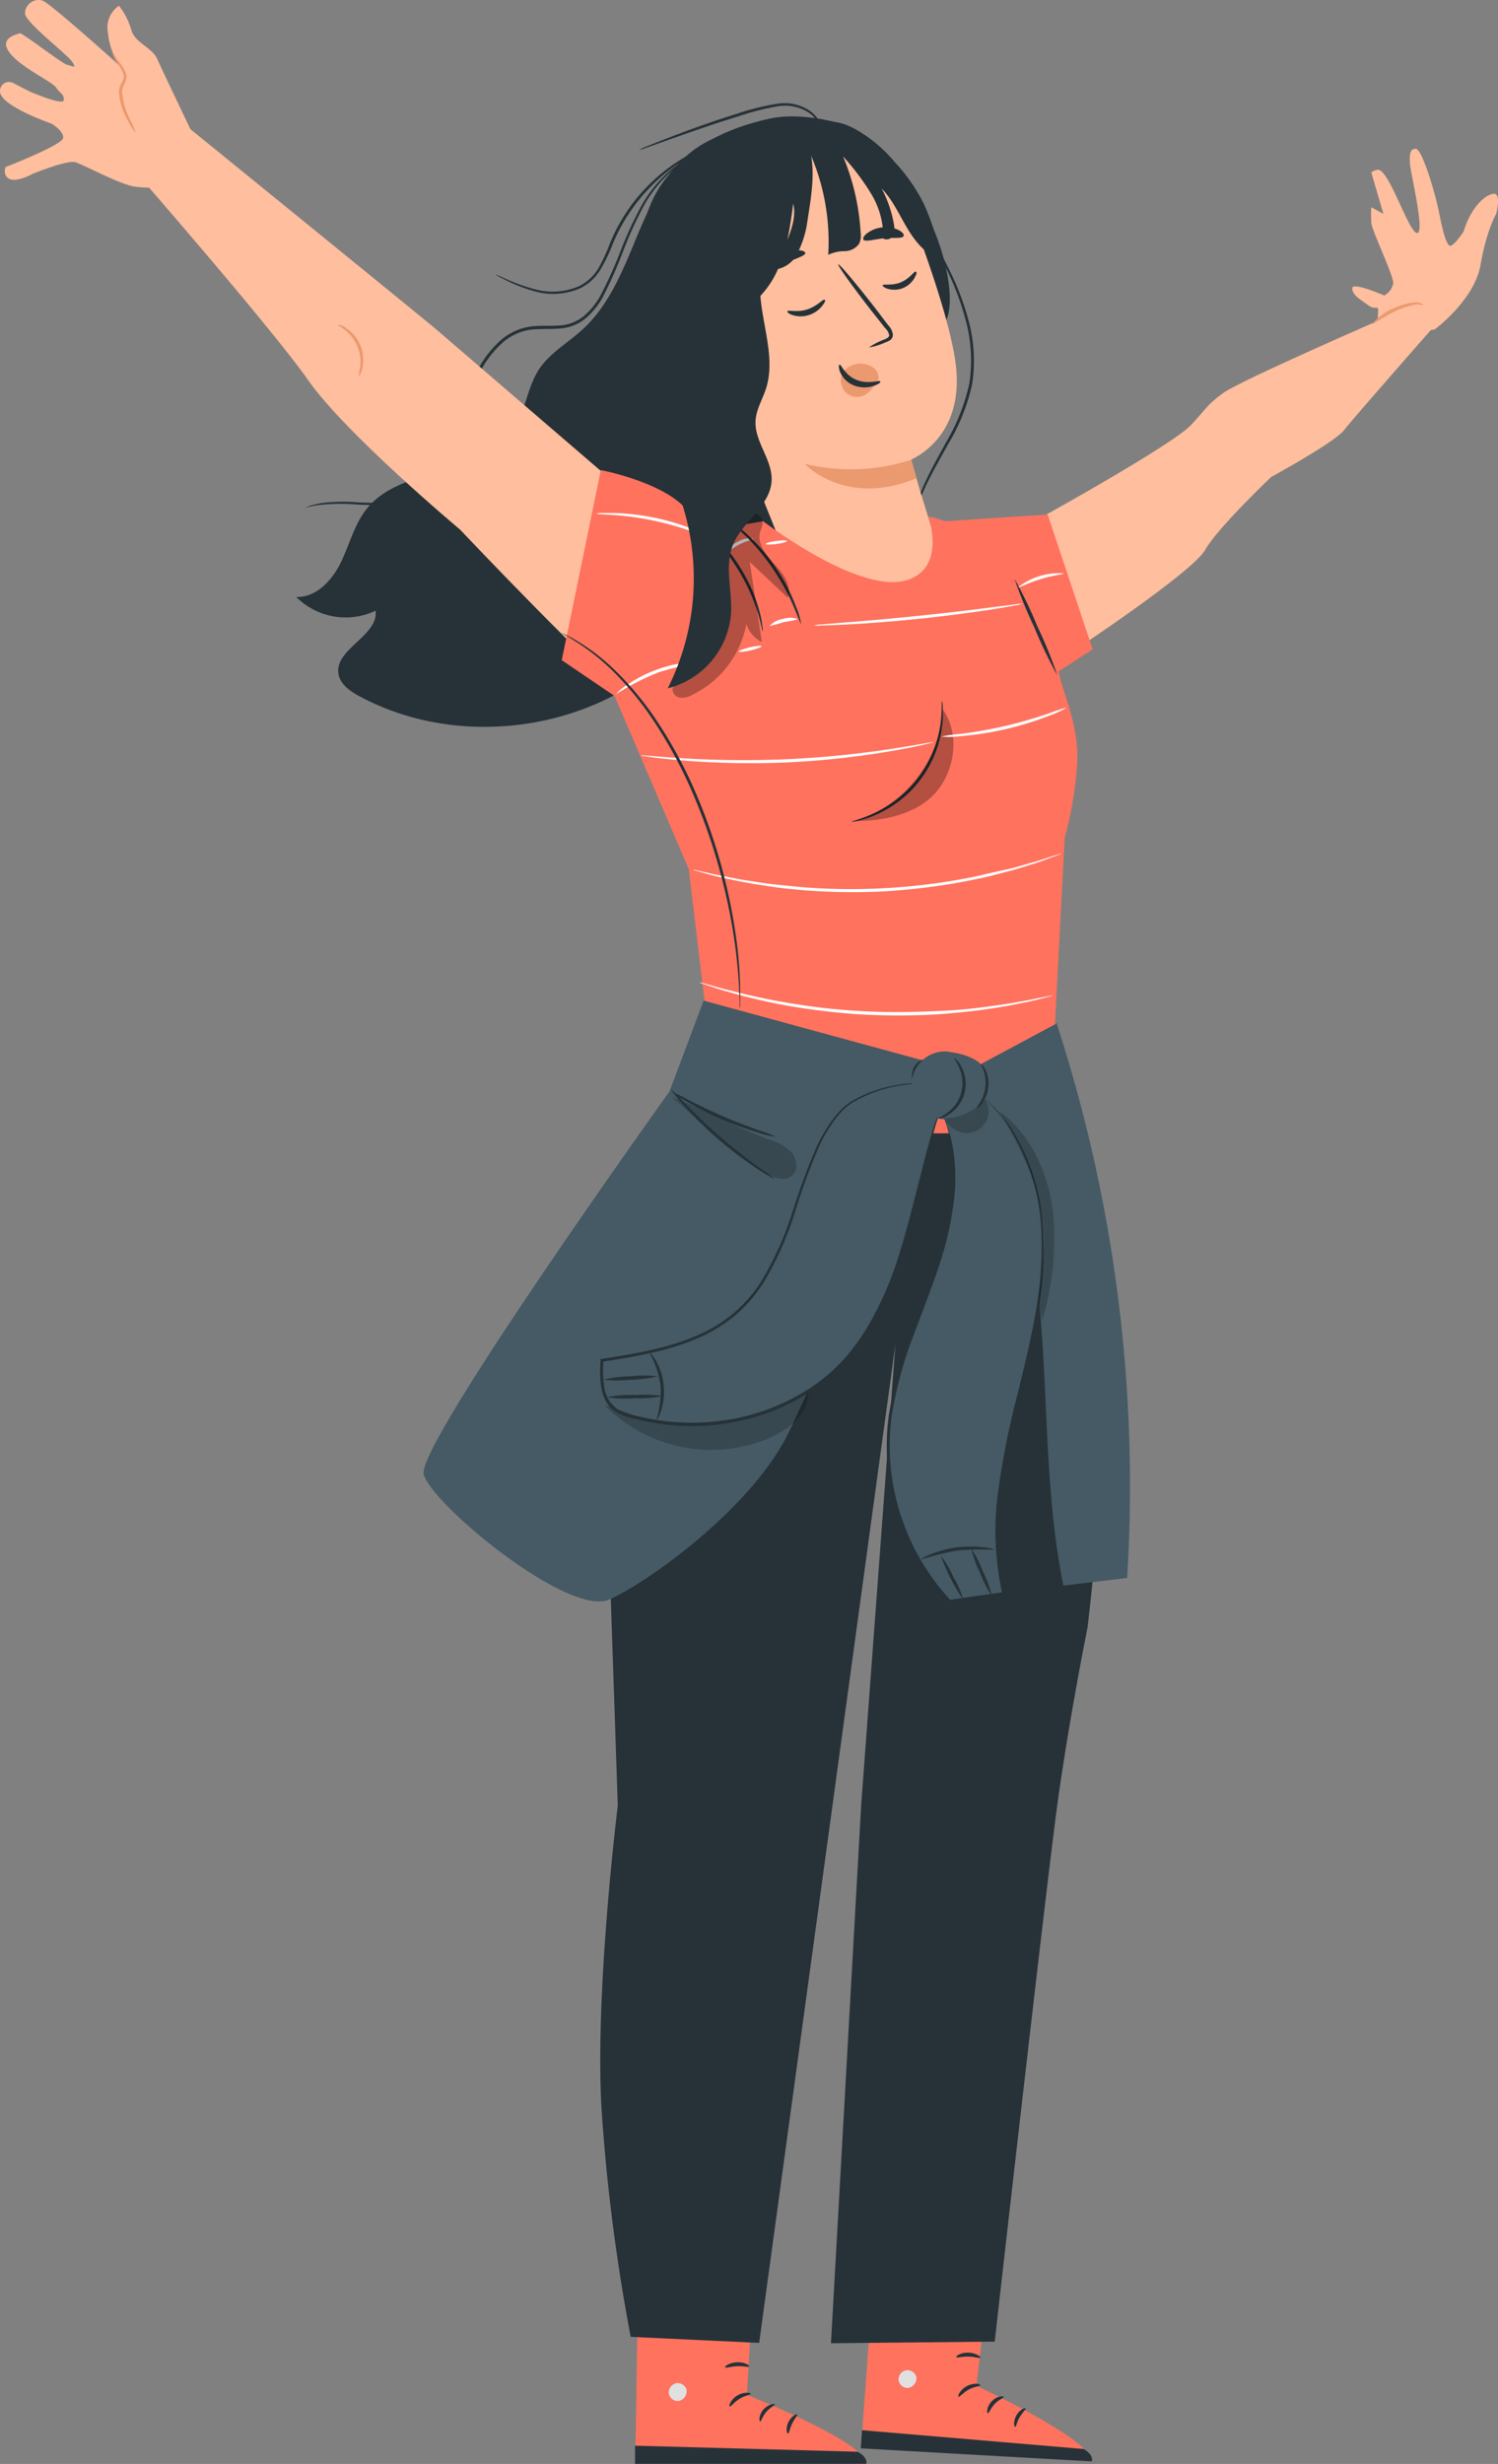 <svg xmlns="http://www.w3.org/2000/svg" viewBox="108.53 73.61 247.82 407.41"><rect x="108.53" y="73.61" width="247.82" height="407.41" fill="#808080" stroke="none"/><g id="freepik--Character--inject-8"><path d="M281.7,158.65s20.94-11.6,23.89-14.79,2.51-3.18,5.24-5.23,28-13,28-13,5.69-1.59,7.05,1.82c0,0-13.42,15.25-15,17.29s-12.06,7.74-12.06,7.74-8.87,8.42-10.92,12.06S286.48,181,286.48,181Z" style="fill:#ffbe9d"/><path d="M345.86,128.09s6.58-4.83,7.6-10.67,2.59-8.44,2.59-8.44.93-3.52-.46-3.33-3.71,2.22-4.92,6.21c0,0-1.85,2.87-2.41,2.32s-1-2.14-1.67-5.47-2.78-10.39-3.8-10.48-1.11.93-1,2.5S344.28,112,343,112.14s-4.3-9.43-6.21-10.39c-.56-.28-1.4.37-1.4.37l2,6.86-2-1.11a21.54,21.54,0,0,0,0,2.6c.1,1.3,3.71,8.71,3.62,10a2.89,2.89,0,0,1-1.48,2s-5.29-2.32-5.29-1.2,1.21,1.76,2.6,2.78,1.74-.22,1.67,1.19-.1,3.17.74,3.54S345.86,128.09,345.86,128.09Z" style="fill:#ffbe9d"/><path d="M344,124.11a3,3,0,0,0-1.31-.15,14.21,14.21,0,0,0-3.13,1,41.87,41.87,0,0,0-4.09,2.34,8.87,8.87,0,0,1,3.88-2.82,10.29,10.29,0,0,1,3.31-.88C343.6,123.55,344.06,124.08,344,124.11Z" style="fill:#eb996e"/><path d="M272.32,448.51l-2.25,19.59s19.16,8.87,19.1,12.53l-38.15-3L253.27,447Z" style="fill:#FF725E"/><path d="M258.4,465.53a1.55,1.55,0,0,0-1.21,1.69,1.5,1.5,0,0,0,1.67,1.22,1.65,1.65,0,0,0,1.27-1.8,1.55,1.55,0,0,0-1.87-1.08" style="fill:#e0e0e0"/><path d="M250.93,478.44l.21-3,36.68,3.11s1.64.87,1.35,2.05Z" style="fill:#263238"/><path d="M270.71,468c0,.18-1,.2-1.93.72s-1.51,1.27-1.68,1.19.2-1.14,1.38-1.76S270.76,467.79,270.71,468Z" style="fill:#263238"/><path d="M274.58,469.93c0,.18-.81.44-1.5,1.17s-.94,1.56-1.13,1.54-.22-1.09.66-2S274.59,469.75,274.58,469.93Z" style="fill:#263238"/><path d="M276.47,474.9c-.17,0-.35-.93.2-1.91s1.47-1.32,1.53-1.16-.51.66-1,1.48S276.66,474.89,276.47,474.9Z" style="fill:#263238"/><path d="M270.72,463.44c-.09.16-.92-.16-2-.18s-1.91.26-2,.09.75-.77,2-.74S270.83,463.3,270.72,463.44Z" style="fill:#263238"/><path d="M233.23,449.91,232.1,469.6s19.64,7.76,19.79,11.42l-38.26-.81.49-30.75Z" style="fill:#FF725E"/><path d="M220.31,467.7a1.55,1.55,0,0,0-1.12,1.76,1.5,1.5,0,0,0,1.73,1.12,1.65,1.65,0,0,0,1.18-1.87,1.56,1.56,0,0,0-1.94-1" style="fill:#e0e0e0"/><path d="M213.59,481l0-3,36.79,1s1.69.77,1.47,2Z" style="fill:#263238"/><path d="M232.73,469.42c0,.19-.95.25-1.88.84s-1.44,1.35-1.61,1.27.13-1.15,1.27-1.83S232.77,469.25,232.73,469.42Z" style="fill:#263238"/><path d="M236.71,471.17c0,.18-.78.48-1.43,1.26s-.85,1.61-1,1.59-.28-1.07.55-2S236.71,471,236.71,471.17Z" style="fill:#263238"/><path d="M238.88,476c-.17,0-.41-.9.09-1.92s1.39-1.4,1.46-1.24-.47.69-.87,1.53S239.07,476,238.88,476Z" style="fill:#263238"/><path d="M232.49,464.91c-.09.17-.94-.11-2-.06s-1.88.36-2,.2.71-.81,2-.85S232.58,464.76,232.49,464.91Z" style="fill:#263238"/><path d="M190.47,119a13.09,13.09,0,0,1,1.74.72,29.21,29.21,0,0,0,4.8,1.71,11,11,0,0,0,7.3-.5,7.67,7.67,0,0,0,3.18-2.9,29.75,29.75,0,0,0,2-4.32,29.15,29.15,0,0,1,4.94-8,29.53,29.53,0,0,1,5.73-5.07,26.94,26.94,0,0,1,4.52-2.47c.55-.26,1-.39,1.31-.51a1.6,1.6,0,0,1,.47-.13,18.77,18.77,0,0,1-1.69.82,30.54,30.54,0,0,0-10,7.67,29.53,29.53,0,0,0-4.83,7.85,28.09,28.09,0,0,1-2.11,4.38,8,8,0,0,1-3.39,3.06,11.24,11.24,0,0,1-7.6.43,25.62,25.62,0,0,1-4.8-1.89l-1.24-.64A2.06,2.06,0,0,1,190.47,119Z" style="fill:#263238"/><path d="M259.44,162.09a2.11,2.11,0,0,1,0-.55,10.08,10.08,0,0,1,.1-1.57,20.22,20.22,0,0,1,1.58-5.58c.94-2.27,2.38-4.82,3.92-7.64a33.22,33.22,0,0,0,3.83-9.64,25.16,25.16,0,0,0-.52-10.31,45.36,45.36,0,0,0-2.9-8c-1-2.21-1.93-4-2.55-5.18-.28-.57-.52-1-.7-1.4a2.68,2.68,0,0,1-.22-.51,2.08,2.08,0,0,1,.31.46l.79,1.36c.67,1.18,1.64,2.91,2.7,5.11a43.51,43.51,0,0,1,3,8.05,25.25,25.25,0,0,1,.56,10.52,32.83,32.83,0,0,1-3.92,9.78c-1.56,2.82-3,5.33-4,7.55a21.91,21.91,0,0,0-1.72,5.47C259.51,161.33,259.5,162.09,259.44,162.09Z" style="fill:#263238"/><path d="M235.79,96.06c-5-2-10.9.37-14.65,4.24s-5.83,9-7.9,14S208.92,124.38,205,128c-2.44,2.26-5.49,3.93-7.31,6.7-2,3.07-2.25,7.06-4.27,10.13-5.12,7.78-18.31,5.62-24.18,12.86-2.08,2.57-2.87,5.91-4.31,8.89s-4.08,5.85-7.39,5.74a11.57,11.57,0,0,0,13.13,2.27c.47,4.22-6.92,6.35-6.13,10.52.31,1.69,1.92,2.79,3.43,3.61,16.14,8.7,37.67,6,51.14-6.46,5.08-4.69,9-10.49,13.62-15.61s10.36-9.74,17.17-10.91Z" style="fill:#263238"/><path d="M214.52,126.63c-.5-8.15-1-16.63,3.88-23.15,4.38-5.81,10.37-8.69,17.47-10.26,3.5-.77,7.83-.21,11.3.69,4.75,1.25,7.76,5.53,10.89,9.31,6.29,7.57,8.88,19.4,7,23.36l-31,28.63c-7.27-1.63-12-2.05-15.5-8.6C216.16,142.15,214.83,131.69,214.52,126.63Z" style="fill:#263238"/><path d="M221.07,110.4,242,97.68c7-3,14.62,4.45,17.32,11.61,3,7.94,6.36,17.76,7.26,24.1,1.71,12-6.35,15.72-7.24,16.2l-.06,0c.07.26.59,2.15,1.34,4.77l2.51,8.13c0,10.78-4.34,19.81-18.4,18.43l-26.15-65A4.47,4.47,0,0,1,221.07,110.4Z" style="fill:#ffbe9d"/><path d="M254.55,120.78c.09-.27,1.5.13,3-.49s2.24-1.9,2.48-1.77.1.48-.22,1.06a3.85,3.85,0,0,1-1.88,1.65,3.81,3.81,0,0,1-2.48.15C254.81,121.19,254.5,120.9,254.55,120.78Z" style="fill:#263238"/><path d="M238.79,125.08c.13-.27,1.59.23,3.26-.3s2.63-1.76,2.88-1.61,0,.49-.37,1a4.59,4.59,0,0,1-2.23,1.54,4.34,4.34,0,0,1-2.67,0C239,125.51,238.73,125.2,238.79,125.08Z" style="fill:#263238"/><path d="M252.28,131.06a11.91,11.91,0,0,1,2.57-1.33c.42-.17.8-.38.78-.7a2.22,2.22,0,0,0-.68-1.18c-.72-.91-1.47-1.87-2.27-2.87-3.19-4.1-5.64-7.53-5.47-7.66s2.89,3.1,6.08,7.2c.77,1,1.51,2,2.22,2.91a2.61,2.61,0,0,1,.74,1.61,1.15,1.15,0,0,1-.51.85,3.51,3.51,0,0,1-.7.32A10.58,10.58,0,0,1,252.28,131.06Z" style="fill:#263238"/><path d="M259.29,149.63a32.42,32.42,0,0,1-17.62.67s6.65,7.27,18.47,2.38Z" style="fill:#eb996e"/><path d="M247.7,135.9a2.84,2.84,0,0,1,1.87-1.91,3.65,3.65,0,0,1,3.68.6,2.27,2.27,0,0,1,.62,1.53c0,.3,0,.14-.13.39a6.47,6.47,0,0,1-2,2.33,2.74,2.74,0,0,1-3.09-.17A2.81,2.81,0,0,1,247.7,135.9Z" style="fill:#eb996e"/><path d="M247.42,133.9c.26-.1.84,1.72,2.8,2.52s3.83,0,3.93.24-.32.49-1.13.77a4.75,4.75,0,0,1-3.25-.1,4.17,4.17,0,0,1-2.24-2.15C247.23,134.44,247.29,133.93,247.42,133.9Z" style="fill:#263238"/><path d="M241.75,115.45c0,.5-1.71.9-3.56,1.85s-3.21,2.06-3.61,1.76c-.19-.15-.07-.67.4-1.34a6.93,6.93,0,0,1,5.46-2.75C241.26,115,241.75,115.21,241.75,115.45Z" style="fill:#263238"/><path d="M258,112.67c-.29.44-1.68.18-3.3.35s-2.95.61-3.31.24c-.16-.19,0-.61.56-1.06a5.07,5.07,0,0,1,2.61-1,5,5,0,0,1,2.72.49C257.93,112.07,258.16,112.46,258,112.67Z" style="fill:#263238"/><path d="M241.81,96.2c2,4.75.95,9.56.19,14.66a16.69,16.69,0,0,1-1.82,5.14,4.83,4.83,0,0,1-3.64,2.2c1.34-3.28,4.05-7.47,3.22-10.92-.52,3.88-1.07,7.84-2.77,11.36s-4.79,6.62-8.64,7.3l-.43-2.6a9.07,9.07,0,0,1-1.72,5.51,4.62,4.62,0,0,1-5.24,1.54c-.39-6.49-6-12.14-5.16-18.6.54-4.46,4.07-8,7.86-10.43a35.89,35.89,0,0,1,17.92-5.62" style="fill:#263238"/><path d="M241.33,96.44c0,.08.08.17.13.25l0,0Z" style="fill:#263238"/><path d="M241.46,96.69l.66-.51c2-1.82,3.14-3.59,7.6-1.38a23.12,23.12,0,0,1,6.83,5.61,29.43,29.43,0,0,1,4.74,6.76,33.57,33.57,0,0,1,2.81,9.34c-2.45-.81-4.19-3-5.51-5.22s-2.39-4.64-4.2-6.5a19.93,19.93,0,0,1,2.06,6.12,2.66,2.66,0,0,1-.26,1.72,1.13,1.13,0,0,1-1.53.42,13.81,13.81,0,0,0-2-7.38A39.33,39.33,0,0,0,248,99.48a38.12,38.12,0,0,1,2.91,12.62,3.22,3.22,0,0,1-.26,1.82,3,3,0,0,1-2.4,1.22,6.31,6.31,0,0,0-2.7.6A36.54,36.54,0,0,0,241.46,96.69Z" style="fill:#263238"/><path d="M214.25,98.4a7.87,7.87,0,0,1,1.24-.57c.81-.34,2-.81,3.45-1.37,2.93-1.13,7-2.65,11.57-4.06a39.3,39.3,0,0,1,6.59-1.63,7.46,7.46,0,0,1,5.4,1.16,5.06,5.06,0,0,1,2.08,3.1,3.62,3.62,0,0,1,0,1c0,.23-.07.35-.09.35a9.6,9.6,0,0,0-.13-1.34,5,5,0,0,0-2.09-2.84,7.25,7.25,0,0,0-5.14-1,42.37,42.37,0,0,0-6.48,1.66c-4.57,1.4-8.64,2.87-11.6,3.9L215.56,98A6.06,6.06,0,0,1,214.25,98.4Z" style="fill:#263238"/><path d="M158.92,157.61s.07,0,.22-.1l.7-.27c.31-.11.7-.19,1.17-.31a14.68,14.68,0,0,1,1.63-.24,31.07,31.07,0,0,1,4.51-.06,38.21,38.21,0,0,0,5.93,0,10.51,10.51,0,0,0,6.34-2.86,17.91,17.91,0,0,0,4.2-6.94c1-2.73,1.6-5.74,2.62-8.78a17.52,17.52,0,0,1,5.27-8.31,9.59,9.59,0,0,1,4.61-2.11c1.67-.25,3.31-.08,4.86-.2a7,7,0,0,0,4.16-1.58,12.11,12.11,0,0,0,2.74-3.4,70.8,70.8,0,0,0,3.38-7.53,62.83,62.83,0,0,1,3-6.58,21.29,21.29,0,0,1,6.85-7.86,13.14,13.14,0,0,1,2.54-1.31c.3-.12.54-.18.7-.23a.75.75,0,0,1,.25-.06s-.32.14-.91.39a14.19,14.19,0,0,0-2.47,1.38,21.7,21.7,0,0,0-6.64,7.86,65.11,65.11,0,0,0-2.94,6.57,72.84,72.84,0,0,1-3.36,7.61,12.67,12.67,0,0,1-2.85,3.55,7.49,7.49,0,0,1-4.43,1.7c-1.61.13-3.24,0-4.82.2a9.12,9.12,0,0,0-4.36,2,17.1,17.1,0,0,0-5.11,8.08c-1,3-1.65,6-2.66,8.77a18.19,18.19,0,0,1-4.35,7.09,10.83,10.83,0,0,1-6.6,2.91,37,37,0,0,1-6,0,33.83,33.83,0,0,0-4.48,0A17.1,17.1,0,0,0,158.92,157.61Z" style="fill:#263238"/><path d="M227.39,244.4s-9.75,10.23-14.86,22.82-2.87,73.19-2.87,73.19l1.07,31.78s-3.85,30.87-2.67,50.34A310.63,310.63,0,0,0,212.87,460l21.25,1,22.54-165.13L251,372.06l-5,89,27.09-.27s8.73-77.3,10.5-89.82c2-14.15,4.85-28.21,4.85-28.21s4.53-37.25,3-57.31-13.53-48.11-13.93-49.29l-48.05,8.65" style="fill:#263238"/><path d="M128.21,74.56A4.36,4.36,0,0,0,126.38,79a12.4,12.4,0,0,0,1.83,5.37S116.84,74.13,115.55,73.7a2.26,2.26,0,0,0-2.89,2.14c.1,1.5,6.86,6.65,7.77,7.94s.06.75-.8.54-7.51-5.38-7.83-5.21-3.54.7-1.72,3.17,7.08,4.82,7.72,5.79,1.39,1.13,1.28,2.1-5.64-1.43-5.64-1.43l-2.76-1.42a1.48,1.48,0,0,0-1.94,2.08,4,4,0,0,0,.91,1c2.36,1.93,7.4,3.65,7.4,3.65s2,1.18,1.93,2.35-9.54,4.83-9.54,4.83-.54,1.5.75,2,3.71-.86,3.71-.86,5.73-2.36,7.12-1.93,7.08,3.54,9.65,4a16.12,16.12,0,0,0,4.94,0L140.05,95s-4.66-9.71-5.51-11.64-3.76-2.68-4.29-4.83A11.62,11.62,0,0,0,128.21,74.56Z" style="fill:#ffbe9d"/><path d="M130.78,101.86s22.7,26,28.7,34.57c6.19,8.88,25.15,24.74,25.15,24.74s24.63,26,26.91,26.25,10.93-.69,10.93-.69l-1.59-24.12L180.61,128c-1.59-1.37-43-35-43-35Z" style="fill:#ffbe9d"/><path d="M127.07,82c.08,0,.35.75,1.14,1.82a7.15,7.15,0,0,1,1.22,2.09,2.4,2.4,0,0,1-.26,1.49,3.25,3.25,0,0,0-.46,1.29,12.85,12.85,0,0,0,1.4,4.85,10.55,10.55,0,0,1,.86,2,7.7,7.7,0,0,1-1.19-1.82,11.38,11.38,0,0,1-1.59-5,3.55,3.55,0,0,1,.52-1.49A2,2,0,0,0,129,86a8.1,8.1,0,0,0-1.06-2A4.27,4.27,0,0,1,127.07,82Z" style="fill:#eb996e"/><path d="M164.38,127.29a2.68,2.68,0,0,1,1.42.58,6.4,6.4,0,0,1,2.36,2.88,6.29,6.29,0,0,1,.31,3.7,2.82,2.82,0,0,1-.6,1.42,12.13,12.13,0,0,1,.24-1.48,6.7,6.7,0,0,0-2.53-6.22C164.87,127.6,164.34,127.36,164.38,127.29Z" style="fill:#eb996e"/><path d="M262.11,159a20.43,20.43,0,0,1,2.74.8l17-1.12,7.44,22.3-5.62,3.64c.68,3.87,3.64,9.1,3,16.15a61.63,61.63,0,0,1-2,11.38L283,244,272.77,261H250l-24.58-19.11-2.95-24.58L210.2,188.69l-8.74-5.92,6.47-31.43s9.78,1.85,13.87,6.18l3.19,2.95a9.33,9.33,0,0,1,5.91,0l3.87-.68s15.72,12.08,23.68,9.78C265.2,167.61,262.11,159,262.11,159Z" style="fill:#FF725E"/><path d="M264.36,189.52a3.79,3.79,0,0,1,.14,1.07,16.24,16.24,0,0,1-.09,2.93,18.49,18.49,0,0,1-11.17,14.89,16.08,16.08,0,0,1-2.79.92,4,4,0,0,1-1.07.15c0-.1,1.49-.37,3.71-1.4a19.16,19.16,0,0,0,11-14.61C264.42,191.06,264.26,189.52,264.36,189.52Z" style="fill:#263238"/><g style="opacity:0.3"><path d="M264.56,191a21,21,0,0,1-14.48,18.37c4.82,0,10.4-1.23,13.45-4.95S267.29,194.92,264.56,191Z"/></g><path d="M276.36,169.3a73.75,73.75,0,0,1,3.78,7.87,75,75,0,0,1,3.3,8.08,73.75,73.75,0,0,1-3.78-7.87A74.08,74.08,0,0,1,276.36,169.3Z" style="fill:#263238"/><path d="M263,196.31a1.55,1.55,0,0,1-.47.15l-1.38.33c-1.21.28-3,.63-5.13,1a139.36,139.36,0,0,1-17.15,1.87,138.5,138.5,0,0,1-17.26-.3c-2.2-.18-4-.37-5.2-.54l-1.4-.2a2.35,2.35,0,0,1-.49-.1,1.59,1.59,0,0,1,.5,0l1.41.1c1.23.11,3,.24,5.21.38a165.92,165.92,0,0,0,17.2.14A165.17,165.17,0,0,0,256,197.44c2.17-.33,3.93-.63,5.15-.85l1.4-.23A2.26,2.26,0,0,1,263,196.31Z" style="fill:#fff"/><path d="M285,190.6a14.42,14.42,0,0,1-2.85,1.33,52.46,52.46,0,0,1-14.74,3.41,14.16,14.16,0,0,1-3.14.06,26.51,26.51,0,0,1,3.1-.43c1.91-.24,4.55-.65,7.41-1.31s5.42-1.46,7.24-2.08A27.78,27.78,0,0,1,285,190.6Z" style="fill:#fff"/><path d="M284.1,214.74a2.88,2.88,0,0,1-.57.26l-1.7.63c-.73.28-1.63.61-2.7.93s-2.27.74-3.63,1.08-2.84.78-4.46,1.12-3.34.69-5.17,1a107.43,107.43,0,0,1-12,1.28,105.68,105.68,0,0,1-12.08-.21c-1.85-.17-3.61-.31-5.25-.56s-3.15-.46-4.53-.72-2.62-.52-3.71-.75-2-.47-2.78-.69l-1.74-.48a4.58,4.58,0,0,1-.6-.2,2.19,2.19,0,0,1,.62.1l1.77.39c.76.18,1.69.39,2.79.59s2.32.48,3.71.68,2.89.47,4.53.65,3.38.35,5.22.51a103.08,103.08,0,0,0,24-1.06c1.82-.32,3.56-.6,5.16-1s3.1-.69,4.45-1,2.57-.71,3.64-1,2-.59,2.73-.84l1.72-.54A2.77,2.77,0,0,1,284.1,214.74Z" style="fill:#fff"/><path d="M282.74,238.2a3.55,3.55,0,0,1-.58.18l-1.67.43c-.73.19-1.62.4-2.67.6s-2.24.48-3.57.68c-2.64.46-5.82.85-9.37,1.14s-7.45.35-11.56.22-8-.57-11.51-1.07-6.66-1.17-9.26-1.83c-1.31-.29-2.48-.65-3.51-.93s-1.9-.56-2.62-.8l-1.63-.55a2,2,0,0,1-.56-.23,3.88,3.88,0,0,1,.59.13l1.66.46c.72.21,1.6.46,2.64.71s2.2.58,3.51.85c2.61.61,5.75,1.2,9.25,1.71s7.38.86,11.46,1,8,0,11.51-.17,6.7-.61,9.35-1c1.32-.17,2.51-.41,3.56-.59s1.95-.36,2.68-.52l1.7-.33A2.42,2.42,0,0,1,282.74,238.2Z" style="fill:#fff"/><path d="M225.42,183.1a40,40,0,0,0-7.85,1.65,39.74,39.74,0,0,0-7.13,3.65,7.48,7.48,0,0,1,1.82-1.53,21.78,21.78,0,0,1,5.14-2.61,22,22,0,0,1,5.63-1.2A7.74,7.74,0,0,1,225.42,183.1Z" style="fill:#fff"/><path d="M234.53,180.46c0,.14-.79.45-1.83.69s-1.92.33-1.95.19.79-.45,1.83-.7S234.49,180.32,234.53,180.46Z" style="fill:#fff"/><path d="M240.53,176a18.36,18.36,0,0,1-2.35.47,18.5,18.5,0,0,1-2.32.64,3.61,3.61,0,0,1,2.19-1.15A3.57,3.57,0,0,1,240.53,176Z" style="fill:#fff"/><path d="M277.68,173.44a7.09,7.09,0,0,1-1.33.3c-.86.17-2.11.38-3.67.63-3.1.48-7.4,1.07-12.17,1.56s-9.1.8-12.24.95c-1.57.08-2.84.13-3.72.14a6.89,6.89,0,0,1-1.36,0,6.06,6.06,0,0,1,1.35-.17l3.71-.31c3.13-.24,7.45-.61,12.21-1.1s9.06-1,12.17-1.41l3.69-.46A6.29,6.29,0,0,1,277.68,173.44Z" style="fill:#fff"/><path d="M284.52,168.42c0,.15-1.76.3-3.83.94s-3.64,1.47-3.71,1.34a11,11,0,0,1,7.54-2.28Z" style="fill:#fff"/><path d="M227.75,163.36c0,.07-1.11-.45-2.89-1.16a48.35,48.35,0,0,0-14.55-3.41c-1.92-.15-3.11-.16-3.11-.24a2.67,2.67,0,0,1,.84-.11c.54,0,1.32,0,2.29,0a39.6,39.6,0,0,1,7.51,1,39.07,39.07,0,0,1,7.16,2.44c.88.4,1.58.76,2.05,1S227.77,163.32,227.75,163.36Z" style="fill:#fff"/><path d="M233.2,162.69c0,.15-1.11.32-2.32.93s-2,1.39-2.13,1.29.58-1.1,1.9-1.75A3.52,3.52,0,0,1,233.2,162.69Z" style="fill:#fff"/><path d="M238.74,163.06c0,.14-.76.37-1.74.5s-1.79.12-1.81,0,.76-.37,1.74-.5S238.72,162.92,238.74,163.06Z" style="fill:#fff"/><path d="M241.05,176.78c-.08,0-.43-1-1.14-2.69a37.52,37.52,0,0,0-7.76-11.6,27.75,27.75,0,0,1-2.05-2.09,11.48,11.48,0,0,1,2.3,1.82A31,31,0,0,1,240.25,174,11.15,11.15,0,0,1,241.05,176.78Z" style="fill:#263238"/><path d="M234.72,178c-.09,0-.25-1.12-.77-2.88a31.56,31.56,0,0,0-2.85-6.54,39,39,0,0,0-4.15-5.83,28.26,28.26,0,0,1-2-2.25,3,3,0,0,1,.65.48,19.8,19.8,0,0,1,1.59,1.52,31.33,31.33,0,0,1,4.32,5.82,26.36,26.36,0,0,1,2.75,6.7,14.7,14.7,0,0,1,.39,2.17A2.8,2.8,0,0,1,234.72,178Z" style="fill:#263238"/><g style="opacity:0.3"><path d="M220,187.08c-.5.6,0,1.59.76,1.83a3.16,3.16,0,0,0,2.25-.39,16.39,16.39,0,0,0,9-11.76,4.86,4.86,0,0,0,2.55,3l-2-13.24,6.29,5.92c.73-2-.75-4-2.16-5.51s-3-3.46-2.39-5.47a4.87,4.87,0,0,0,.41-1.56,1.8,1.8,0,0,0-2.17-1.43,4,4,0,0,0-2.3,1.71c-2,2.62-2.6,6-2.87,9.23s-.23,6.56-1,9.73-2.61,6.28-5.55,7.69"/></g><path d="M230.89,240.35a4.08,4.08,0,0,1,0-.72c0-.48,0-1.19-.07-2.09-.07-1.81-.25-4.43-.68-7.63a97.06,97.06,0,0,0-6.66-24.32A76.4,76.4,0,0,0,217,193.31a51.83,51.83,0,0,0-7.13-8.79,35.67,35.67,0,0,0-6-4.77c-1.52-1-2.43-1.41-2.4-1.47a5.89,5.89,0,0,1,.66.3c.43.22,1.07.51,1.84,1a33.41,33.41,0,0,1,6.11,4.68,50.9,50.9,0,0,1,7.28,8.8,74.08,74.08,0,0,1,6.56,12.34,92.83,92.83,0,0,1,6.55,24.47,67.81,67.81,0,0,1,.51,7.67c0,.91,0,1.62,0,2.1A3.42,3.42,0,0,1,230.89,240.35Z" style="fill:#263238"/><path d="M236.18,153.06c.15-3.43-2.84-6.41-2.66-9.84.1-1.91,1.18-3.61,1.76-5.44,2.23-7.12-3.35-15.44.2-22l-15.83,3.86c2.24,4.37,2,9.58,1.23,14.44s-1.95,9.73-1.43,14.62c.41,3.83,1.86,7.46,2.76,11.21A40.47,40.47,0,0,1,219,187.42a13.87,13.87,0,0,0,10.46-12.27c.25-3.84-1.11-7.87.32-11.44C231.36,159.81,236,157.26,236.18,153.06Z" style="fill:#263238"/><path d="M224.93,239.06l-5.63,15s-41.89,58.44-40.68,63.31,24,23.75,30.75,20.7,24-15.52,29.83-28,22.22-47.49,22.22-47.49l5.18-9.74-5.79-4Z" style="fill:#455a64"/><path d="M283.39,243A247.08,247.08,0,0,1,295,334.52l-10.55,1.27c-2.91-14.28-2.55-29-3.71-43.53s-4-29.46-12.52-41.32l15.23-8.17" style="fill:#455a64"/><path d="M236.89,261.57a12.47,12.47,0,0,1-2.65-.61,55.4,55.4,0,0,1-6.16-2.23,57.7,57.7,0,0,1-5.87-2.94,11.37,11.37,0,0,1-2.26-1.51,18.09,18.09,0,0,1,2.44,1.18c1.48.76,3.55,1.78,5.89,2.79s4.5,1.8,6.08,2.36A15.51,15.51,0,0,1,236.89,261.57Z" style="fill:#263238"/><g style="opacity:0.2"><path d="M209.73,306.06l-1,.08a24.74,24.74,0,0,0,27.53,5.05c3.08-1.44,6.13-4.1,6-7.49A61.75,61.75,0,0,1,209.73,306.06Z"/></g><path d="M262,252.88c-3.91-.72-11.43,1.33-14.18,4.21s-4.41,6.62-5.76,10.36c-2.94,8.11-5,17.1-11.41,22.91-6,5.47-14.52,6.93-22.55,8.17-.21,3-.18,6.49,2.26,8.19a7.69,7.69,0,0,0,2.42,1,40.08,40.08,0,0,0,7.29,1.3c11.42.93,23.52-3.66,30.23-13,8.48-11.76,9.15-25.88,13.94-39.56" style="fill:#455a64"/><path d="M264.28,256.5a2.79,2.79,0,0,1-.11.43c-.1.3-.23.72-.39,1.25-.36,1.1-.83,2.72-1.4,4.83s-1.21,4.71-1.94,7.73-1.56,6.46-2.71,10.2a55.39,55.39,0,0,1-5,11.79,34.15,34.15,0,0,1-4.14,5.83,30,30,0,0,1-5.74,5,35.73,35.73,0,0,1-15.21,5.56,38.08,38.08,0,0,1-8.61.08,40.84,40.84,0,0,1-4.36-.72q-1.08-.24-2.16-.54a7.84,7.84,0,0,1-2.12-.89,4.91,4.91,0,0,1-1.64-1.78A7.05,7.05,0,0,1,208,303a17.87,17.87,0,0,1-.11-4.49v-.21l.2,0c5.37-.83,10.62-1.72,15.29-3.67a24.61,24.61,0,0,0,6.36-3.76,23.7,23.7,0,0,0,4.66-5.28,53.89,53.89,0,0,0,5.34-11.93,105.14,105.14,0,0,1,4-10.68,25.24,25.24,0,0,1,2.55-4.27,18.34,18.34,0,0,1,1.49-1.74,9.92,9.92,0,0,1,1.71-1.32,21.65,21.65,0,0,1,6.59-2.48,18.41,18.41,0,0,1,4.41-.45,7,7,0,0,1,1.53.19s-.52-.08-1.53-.09a19.17,19.17,0,0,0-4.37.54,21.77,21.77,0,0,0-6.48,2.52,9.56,9.56,0,0,0-1.65,1.29,19.05,19.05,0,0,0-1.45,1.72,25.44,25.44,0,0,0-2.49,4.24,106.7,106.7,0,0,0-3.93,10.67,53.55,53.55,0,0,1-5.34,12,24.14,24.14,0,0,1-4.74,5.4,25.19,25.19,0,0,1-6.48,3.85c-4.74,2-10,2.89-15.4,3.72l.22-.24a17.79,17.79,0,0,0,.11,4.37,5.27,5.27,0,0,0,2.16,3.68,14.81,14.81,0,0,0,4.11,1.35,40.18,40.18,0,0,0,4.3.72,38.29,38.29,0,0,0,8.5-.08,35.21,35.21,0,0,0,15-5.45,30.12,30.12,0,0,0,5.67-4.87,34.69,34.69,0,0,0,4.11-5.75,55.66,55.66,0,0,0,5-11.68c1.17-3.72,2-7.15,2.78-10.16s1.42-5.61,2-7.71,1.11-3.73,1.5-4.81c.18-.53.33-.94.44-1.24A3.46,3.46,0,0,1,264.28,256.5Z" style="fill:#263238"/><path d="M217.09,308.47a16.09,16.09,0,0,0,.72-5.79,15.87,15.87,0,0,0-1.9-5.51c.05,0,.54.43,1.11,1.38a10.38,10.38,0,0,1,.86,8.34A4,4,0,0,1,217.09,308.47Z" style="fill:#263238"/><path d="M217.37,301.18a20.15,20.15,0,0,1-4.47.56,20.31,20.31,0,0,1-4.51,0,18.83,18.83,0,0,1,4.47-.56A19,19,0,0,1,217.37,301.18Z" style="fill:#263238"/><path d="M218.22,304.44a20.35,20.35,0,0,1-4.66.36,21.71,21.71,0,0,1-4.66-.16,20.21,20.21,0,0,1,4.65-.36A21.14,21.14,0,0,1,218.22,304.44Z" style="fill:#263238"/><path d="M271.67,255.42c7,6.33,9.63,16.37,9.38,25.82s-3,18.61-5.12,27.82-3.59,18.88-1.32,28.05l-9,1.29a37.79,37.79,0,0,1-10-29.45c.93-8.81,4.93-16.94,7.79-25.32s4.57-17.83,1-25.91" style="fill:#455a64"/><path d="M264.4,257.72a2.07,2.07,0,0,1,.18.39l.5,1.18a24.12,24.12,0,0,1,1.2,4.78,31.55,31.55,0,0,1,.09,7.8,53.6,53.6,0,0,1-2.2,10.13c-1.16,3.68-2.72,7.59-4.29,11.83a66.48,66.48,0,0,0-3.83,13.88,37,37,0,0,0,1.28,15.76,37.52,37.52,0,0,0,8.48,14.75l-.23-.07,4.42-.64,4.58-.65-.22.32a47.75,47.75,0,0,1-.66-17.25,132.58,132.58,0,0,1,3.15-15.73c1.21-4.95,2.36-9.64,3.09-14.09a59.66,59.66,0,0,0,.88-12.46,35.17,35.17,0,0,0-5-17.13,27.59,27.59,0,0,0-3-3.87l-.9-.91a1.7,1.7,0,0,1-.29-.32l.33.28c.22.22.53.51.93.88a25.2,25.2,0,0,1,3.06,3.84,34.89,34.89,0,0,1,5.19,17.21,60.14,60.14,0,0,1-.82,12.55c-.71,4.47-1.85,9.18-3.05,14.13A135.52,135.52,0,0,0,274.2,320a47.34,47.34,0,0,0,.67,17.06l.06.28-.28,0-4.57.66-4.42.63-.14,0-.09-.1a37.88,37.88,0,0,1-8.58-15,37.29,37.29,0,0,1-1.27-16,66.56,66.56,0,0,1,3.9-14c1.59-4.24,3.17-8.14,4.35-11.79a52.37,52.37,0,0,0,2.25-10.05,32.22,32.22,0,0,0,0-7.75,26.6,26.6,0,0,0-1.11-4.77c-.19-.5-.33-.9-.44-1.19S264.4,257.72,264.4,257.72Z" style="fill:#263238"/><path d="M273.14,329.88a42.18,42.18,0,0,0-6.28.11,42.39,42.39,0,0,0-6.08,1.54,5.3,5.3,0,0,1,1.64-.89,17.78,17.78,0,0,1,4.37-1.17,18.08,18.08,0,0,1,4.53,0A5,5,0,0,1,273.14,329.88Z" style="fill:#263238"/><path d="M267.91,338.17a33,33,0,0,1-3.76-7.36,16.09,16.09,0,0,1,2.11,3.56A16.35,16.35,0,0,1,267.91,338.17Z" style="fill:#263238"/><path d="M272.61,337.5a18,18,0,0,1-1.94-3.83,17.21,17.21,0,0,1-1.46-4,18.29,18.29,0,0,1,1.94,3.83A17.77,17.77,0,0,1,272.61,337.5Z" style="fill:#263238"/><path d="M259.7,252.48c-.06,0-.21-.19-.28-.6a2.91,2.91,0,0,1,1.22-2.81c.34-.23.6-.27.63-.21s-.74.63-1.16,1.65S259.85,252.44,259.7,252.48Z" style="fill:#263238"/><path d="M271.39,250.29c-1.21-1.91-4.08-2.55-6.33-2.82a5.52,5.52,0,0,0-5.68,4.86,6.1,6.1,0,0,0,4.42,6.21A6.85,6.85,0,0,0,271,255.7,5.11,5.11,0,0,0,271.39,250.29Z" style="fill:#455a64"/><path d="M266.35,248.53a3.23,3.23,0,0,1,1.2,1.42,6,6,0,0,1-2.15,8,3.07,3.07,0,0,1-1.74.62c0-.08.65-.28,1.53-.93a6.1,6.1,0,0,0,2-7.54C266.77,249.1,266.28,248.59,266.35,248.53Z" style="fill:#263238"/><path d="M270.83,249.57c.05,0,.39.28.72.94a5.25,5.25,0,0,1,.47,2.84,5.35,5.35,0,0,1-1,2.68c-.46.58-.87.81-.91.77s.25-.39.61-1a6.37,6.37,0,0,0,.83-2.52,6.24,6.24,0,0,0-.29-2.65C271,250,270.76,249.62,270.83,249.57Z" style="fill:#263238"/><g style="opacity:0.2"><path d="M271.52,255.41a9.29,9.29,0,0,1-6.83,3.11,4.7,4.7,0,0,0,3.53,2.45,3.63,3.63,0,0,0,3.3-5.56Z"/></g><g style="opacity:0.2"><path d="M239.51,264.22a8.16,8.16,0,0,0-3.75-2.19c-5.21-1.88-10.83-5.1-16-7,4.75,4.22,9.9,9.19,15.35,12.45,1.32.79,3,1.54,4.29.64S240.44,265.36,239.51,264.22Z"/></g><g style="opacity:0.2"><path d="M282.67,273.59c-.81-6.26-3.7-12.43-8.75-16.22,2.71,4.95,5.46,10,6.67,15.48,1.33,6,.35,9.92-.25,16.09l.59,3A45.68,45.68,0,0,0,282.67,273.59Z"/></g><path d="M236.7,268.55a3,3,0,0,1-.81-.4c-.5-.28-1.21-.72-2.08-1.28a64.47,64.47,0,0,1-6.43-4.88,61.35,61.35,0,0,1-5.76-5.66c-.69-.77-1.23-1.41-1.58-1.87a3,3,0,0,1-.51-.74,29.57,29.57,0,0,1,2.36,2.36c1.43,1.48,3.46,3.47,5.83,5.52s4.63,3.76,6.3,5A28.1,28.1,0,0,1,236.7,268.55Z" style="fill:#263238"/></g></svg>